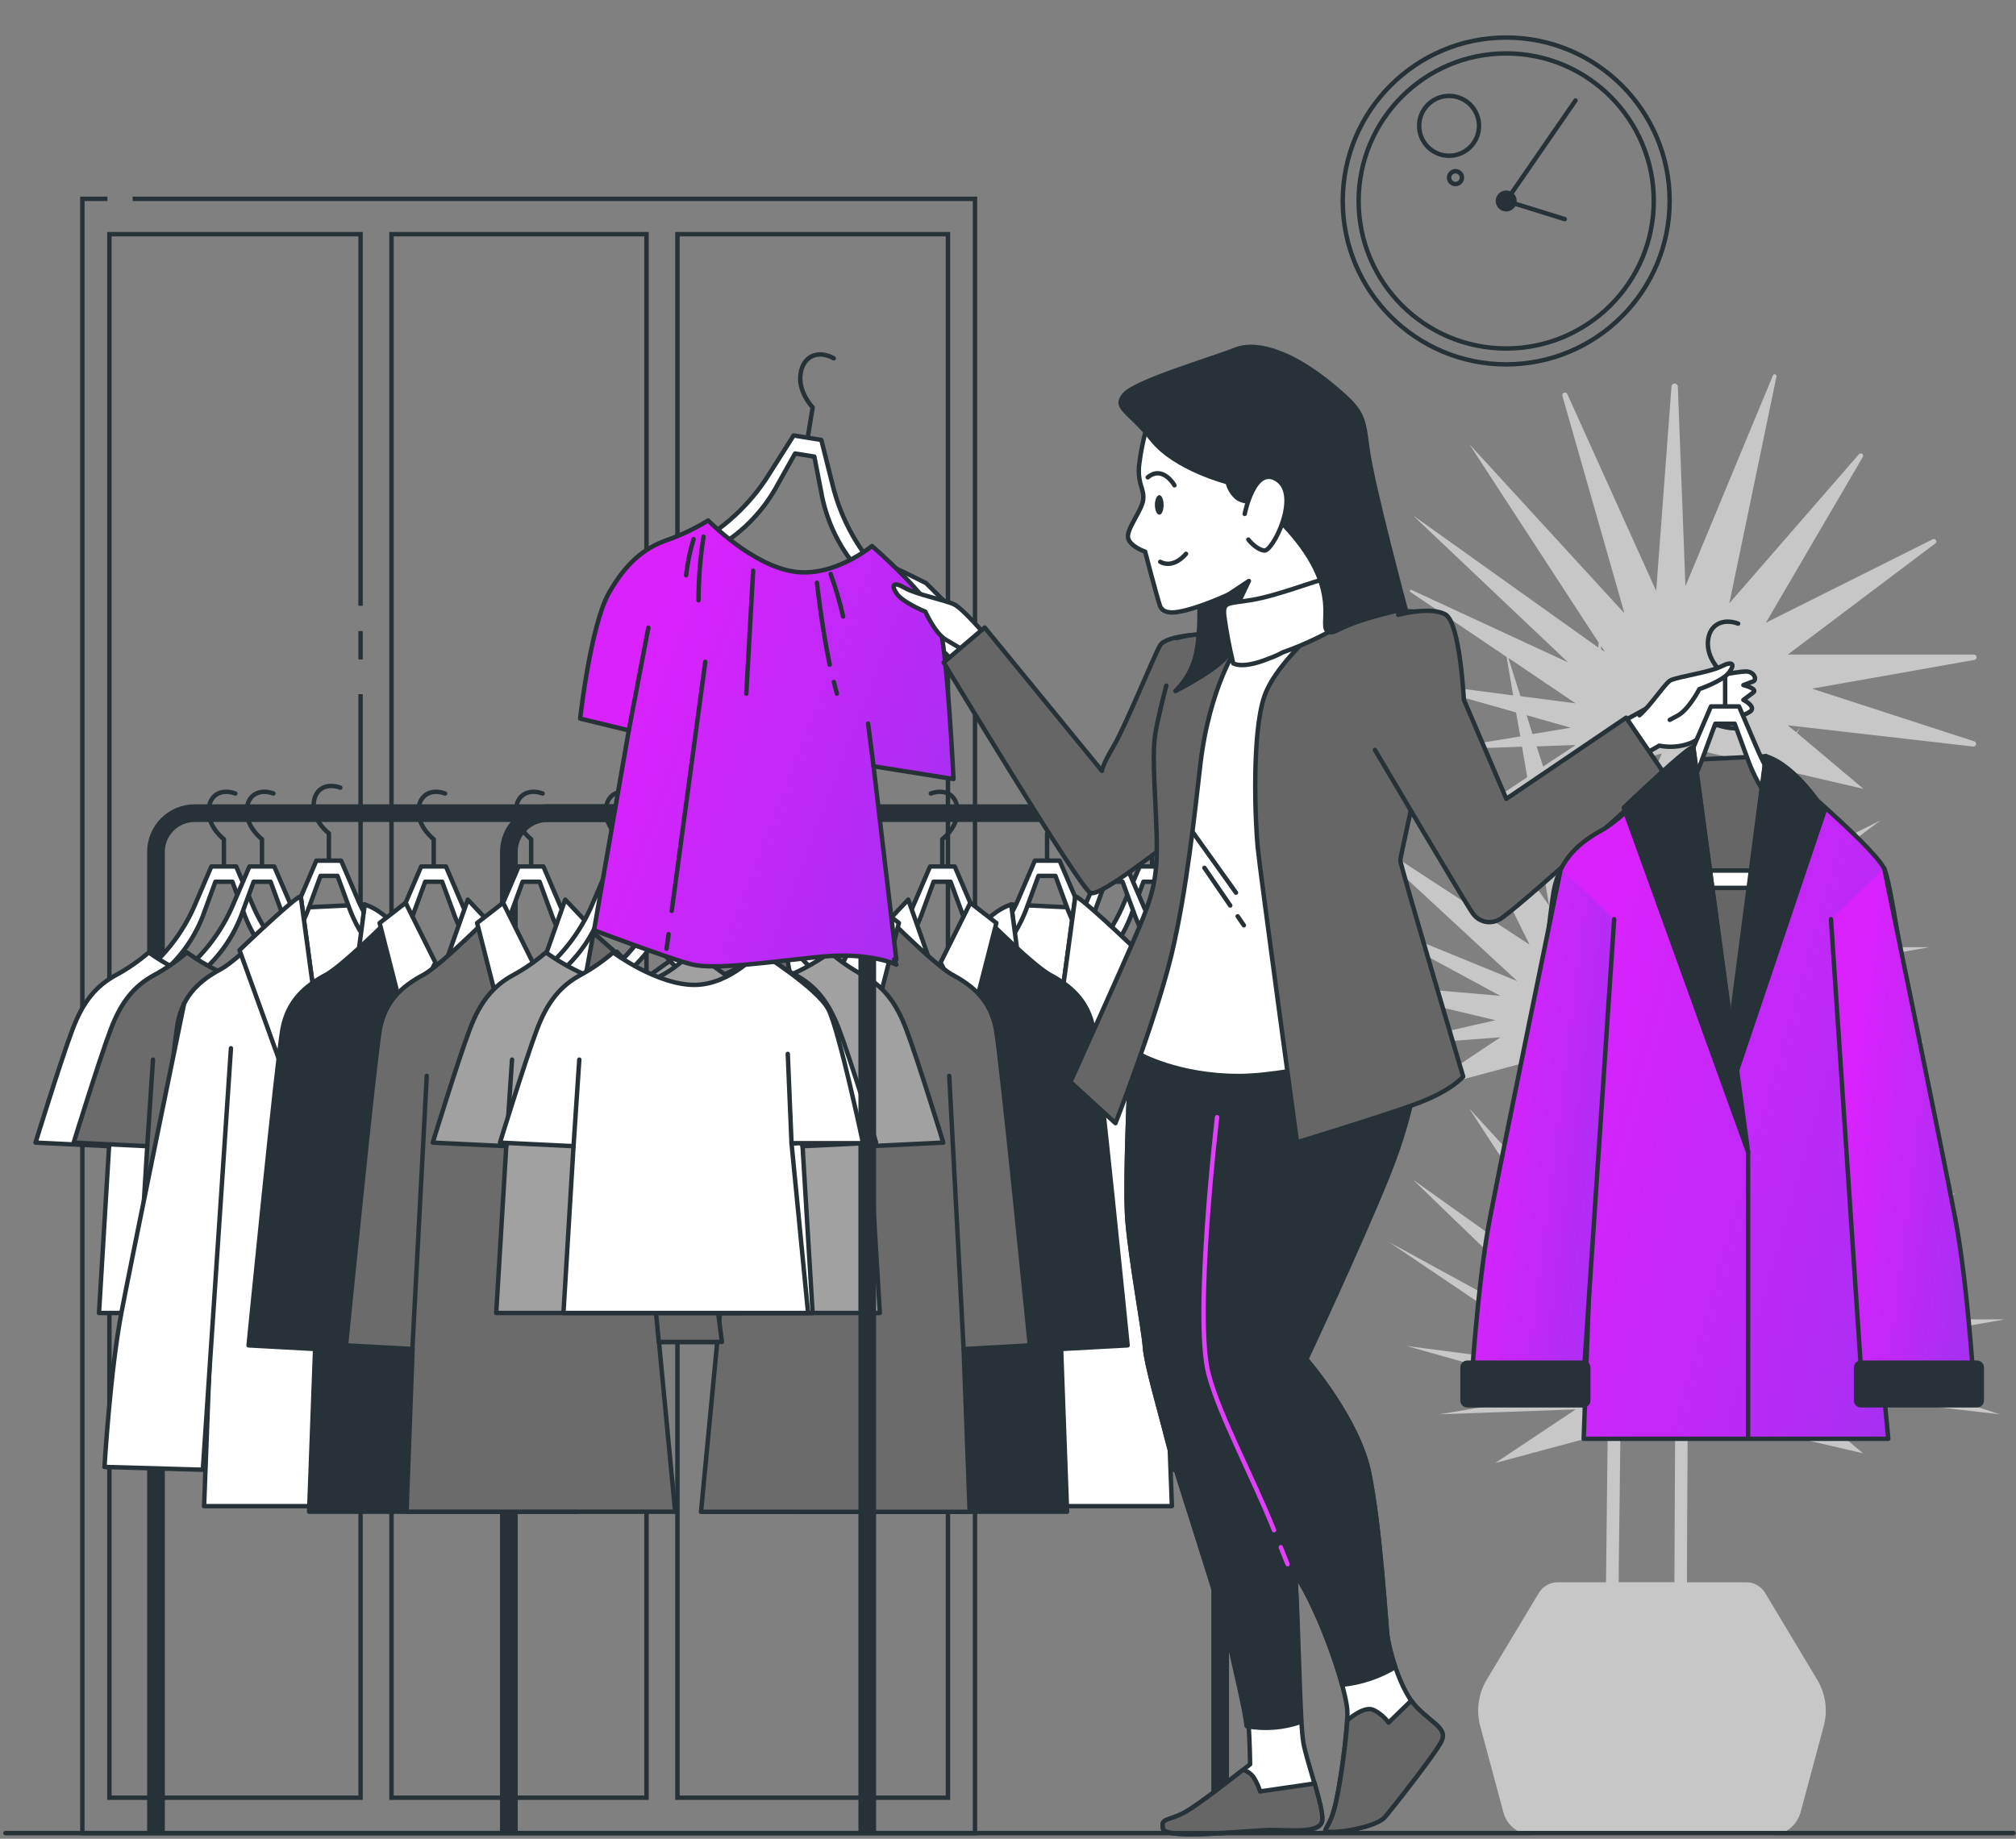 <svg width="456" height="416" viewBox="0 0 456 416" fill="none" xmlns="http://www.w3.org/2000/svg">
<rect x="0" y="0" width="456" height="416" fill="#808080" stroke="none"/>
<path d="M404.392 298.441L442.439 269.767L399.428 291.268L424.241 248.814L391.16 286.86L400.148 243.648L404.392 244.608L400.599 241.429L402.52 232.019L435.275 235.773L392.811 221.984L436.37 214.301H387.261L425.307 185.627L382.296 207.138L401.732 173.874L421.485 178.464L406.467 165.817L407.158 164.636L406.275 165.654L404.354 164.088L446.261 168.89C446.415 168.918 446.574 168.886 446.705 168.799C446.836 168.712 446.928 168.578 446.961 168.425C446.995 168.271 446.968 168.111 446.885 167.977C446.803 167.844 446.672 167.747 446.52 167.709L409.866 155.801L446.587 149.3C446.738 149.273 446.874 149.191 446.967 149.069C447.06 148.947 447.104 148.795 447.091 148.642C447.078 148.489 447.008 148.347 446.895 148.243C446.782 148.139 446.635 148.081 446.482 148.081H404.392L437.705 122.979C437.832 122.904 437.924 122.781 437.961 122.638C437.998 122.495 437.977 122.343 437.901 122.215C437.826 122.088 437.704 121.996 437.56 121.959C437.417 121.922 437.265 121.943 437.138 122.019L399.428 140.878L421.322 103.428C421.406 103.312 421.441 103.167 421.418 103.026C421.396 102.884 421.318 102.758 421.202 102.674C421.086 102.59 420.942 102.555 420.8 102.578C420.659 102.6 420.532 102.678 420.448 102.794L391.16 136.49L401.829 85.153C401.844 85.054 401.823 84.952 401.769 84.866C401.716 84.781 401.633 84.717 401.537 84.687C401.441 84.656 401.337 84.662 401.244 84.702C401.151 84.741 401.076 84.813 401.031 84.904L381.231 132.63L379.512 87.496C379.512 87.305 379.436 87.122 379.301 86.987C379.166 86.852 378.982 86.776 378.791 86.776C378.6 86.776 378.417 86.852 378.282 86.987C378.147 87.122 378.071 87.305 378.071 87.496L374.614 133.705L354.516 89.158C354.454 89.02 354.342 88.911 354.203 88.853C354.063 88.795 353.907 88.791 353.766 88.844C353.624 88.896 353.508 89.001 353.44 89.135C353.373 89.27 353.359 89.426 353.402 89.571L367.441 138.766L332.343 100.479L361.602 145.392L361.516 146.506L319.59 116.593L354.698 149.867L319.312 133.484C319.281 133.465 319.248 133.453 319.213 133.447C319.177 133.441 319.141 133.442 319.107 133.45C319.072 133.458 319.039 133.473 319.01 133.493C318.981 133.514 318.956 133.54 318.937 133.571C318.918 133.601 318.906 133.635 318.9 133.67C318.894 133.705 318.895 133.741 318.903 133.776C318.911 133.811 318.926 133.843 318.946 133.873C318.967 133.902 318.993 133.926 319.024 133.945L340.784 148.628L342.262 157.328L322.423 154.745C322.343 154.73 322.26 154.747 322.192 154.793C322.125 154.839 322.078 154.909 322.063 154.99C322.048 155.07 322.065 155.153 322.111 155.22C322.157 155.288 322.228 155.335 322.308 155.35L342.915 161.179L343.876 166.604L325.803 169.572L320.042 161.332L345.969 213.716L306.185 187.721L343.213 221.984L302.161 205.179L339.353 225.297L300.836 221.964L338.287 230.809L312.273 236.743L339.391 234.669L321.194 246.797L352.998 238.241L363.254 274.492C363.254 277.373 363.341 280.897 363.389 284.671L332.314 250.773L363.043 297.874L319.6 266.886L360.277 306.181L314.184 281.012L356.388 309.484L318.217 304.52L355.284 315.006L325.602 319.961L356.388 318.866L338.191 330.995L363.657 324.138C363.6 328.94 363.533 334.557 363.465 340.108C363.389 346.964 363.312 353.551 363.264 357.978H352.297C351.446 357.982 350.61 358.205 349.87 358.625C349.13 359.046 348.511 359.65 348.072 360.379L336.261 380.046C335.336 381.599 334.73 383.322 334.48 385.113C334.229 386.904 334.338 388.726 334.801 390.474L340.054 410.016C340.45 411.497 341.323 412.807 342.538 413.742C343.753 414.678 345.242 415.187 346.776 415.192H400.551C402.083 415.182 403.57 414.671 404.784 413.736C405.998 412.801 406.872 411.495 407.273 410.016L412.516 390.474C412.982 388.727 413.093 386.903 412.842 385.112C412.591 383.321 411.984 381.598 411.057 380.046L399.255 360.379C398.817 359.647 398.196 359.041 397.454 358.62C396.712 358.2 395.873 357.978 395.02 357.978H381.576C381.576 347.742 381.691 333.971 381.759 319.567L421.409 328.795L404.316 314.458L452.33 319.97L409.904 306.181L453.472 298.499L404.392 298.441ZM402.395 231.99L399.034 240.094L387.261 230.261L402.395 231.99ZM399.591 173.326L381.816 193.771C381.749 184.091 381.682 175.237 381.634 169.139L399.591 173.326ZM364.445 249.832C363.792 246.576 364.166 239.922 364.55 235.312L373.913 237.502C373.337 239.278 373.164 241.448 372.886 245.069C372.809 246.029 372.732 247.124 372.626 248.334C372.329 251.916 371.762 252.674 370.831 253.922C369.776 255.282 368.928 256.79 368.315 258.397C367.542 261.146 367.037 263.963 366.807 266.809L366.049 265.129C365.93 259.995 365.394 254.879 364.445 249.832ZM370.984 259.435C371.507 258.054 372.232 256.76 373.135 255.593C374.374 253.923 375.152 252.617 375.498 248.516C375.603 247.297 375.68 246.211 375.757 245.232C376.035 241.631 376.189 239.586 376.717 238.097L378.004 238.395L374.614 284.094L369.141 271.937C369.736 265.849 370.379 260.99 370.984 259.463V259.435ZM374.057 202.653L378.859 179.712C378.859 184.926 378.945 190.851 378.983 196.997L374.057 202.653ZM375.891 170.455L364.138 198.822L363.177 173.902L375.891 170.455ZM362.131 146.131L363.033 147.514L362.159 146.89L362.131 146.131ZM359.384 174.94L357.521 199.907L350.31 177.35L359.384 174.94ZM349.042 173.422L347.573 168.861L356.417 168.544L349.042 173.422ZM341.168 148.849L356.388 159.124L343.904 157.501L341.168 148.849ZM345.306 161.813L355.284 164.636L346.641 166.076L345.306 161.813ZM325.803 169.591L344.269 168.928L345.441 175.833L338.248 180.634L345.931 178.579L350.396 204.9L325.803 169.591ZM361.631 235.898C361.266 240.613 360.969 246.999 361.631 250.389C362.073 252.588 362.419 255.008 362.678 257.581L353.853 238.001L361.631 235.898ZM366.135 357.959C366.135 353.571 366.26 346.964 366.337 340.117C366.404 334.25 366.481 328.287 366.538 323.341L378.916 320.009C378.849 334.24 378.782 347.857 378.734 357.959H366.135ZM382.056 239.403L397.824 243.062L382.008 281.118C382.076 265.753 382.124 253.077 382.124 247.902C382.124 245.731 382.114 242.802 382.095 239.403H382.056Z" fill="#C7C7C7"/>
<path d="M340.688 82.436C361.106 82.436 377.658 65.883 377.658 45.465C377.658 25.047 361.106 8.494 340.688 8.494C320.269 8.494 303.717 25.047 303.717 45.465C303.717 65.883 320.269 82.436 340.688 82.436Z" stroke="#263238" stroke-miterlimit="10" stroke-linecap="round"/>
<path d="M340.688 78.844C359.122 78.844 374.067 63.9 374.067 45.465C374.067 27.03 359.122 12.086 340.688 12.086C322.253 12.086 307.308 27.03 307.308 45.465C307.308 63.9 322.253 78.844 340.688 78.844Z" stroke="#263238" stroke-miterlimit="10" stroke-linecap="round"/>
<path d="M353.93 49.575L340.688 45.465L356.369 22.735" stroke="#263238" stroke-miterlimit="10" stroke-linecap="round"/>
<path d="M340.687 47.338C341.722 47.338 342.56 46.499 342.56 45.465C342.56 44.431 341.722 43.593 340.687 43.593C339.653 43.593 338.815 44.431 338.815 45.465C338.815 46.499 339.653 47.338 340.687 47.338Z" fill="#263238" stroke="#263238" stroke-miterlimit="10"/>
<path d="M327.772 35.238C331.511 35.238 334.542 32.207 334.542 28.468C334.542 24.729 331.511 21.698 327.772 21.698C324.033 21.698 321.002 24.729 321.002 28.468C321.002 32.207 324.033 35.238 327.772 35.238Z" stroke="#263238" stroke-miterlimit="10" stroke-linecap="round"/>
<path d="M330.672 40.184C330.672 40.47 330.587 40.751 330.427 40.989C330.268 41.228 330.042 41.413 329.777 41.523C329.512 41.633 329.22 41.662 328.939 41.606C328.658 41.55 328.399 41.412 328.196 41.209C327.994 41.006 327.856 40.748 327.8 40.466C327.744 40.185 327.772 39.894 327.882 39.629C327.992 39.364 328.178 39.137 328.416 38.978C328.655 38.819 328.935 38.733 329.222 38.733C329.412 38.733 329.601 38.771 329.777 38.844C329.953 38.917 330.112 39.024 330.247 39.158C330.382 39.293 330.489 39.453 330.561 39.629C330.634 39.805 330.672 39.993 330.672 40.184V40.184Z" stroke="#263238" stroke-miterlimit="10" stroke-linecap="round"/>
<path d="M30.008 44.985H220.537V414.721H18.629V44.985H24.295" stroke="#263238" stroke-miterlimit="10"/>
<path d="M214.42 52.984H153.231V406.713H214.42V52.984Z" stroke="#263238" stroke-miterlimit="10"/>
<path d="M146.231 52.984H88.547V406.713H146.231V52.984Z" stroke="#263238" stroke-miterlimit="10"/>
<path d="M81.556 149.195V142.77" stroke="#263238" stroke-miterlimit="10"/>
<path d="M81.556 137.057V52.984H24.746V406.713H81.556V157.05" stroke="#263238" stroke-miterlimit="10"/>
<path d="M115.099 414.798V192.724C115.099 191.573 115.325 190.433 115.766 189.37C116.207 188.307 116.853 187.341 117.667 186.528C118.481 185.714 119.448 185.07 120.512 184.63C121.575 184.19 122.715 183.965 123.866 183.966H267.226C269.549 183.966 271.776 184.889 273.419 186.531C275.061 188.174 275.984 190.401 275.984 192.724V414.452" stroke="#263238" stroke-width="4" stroke-linejoin="round"/>
<path d="M284.934 224.413L280.708 221.532C274.586 217.18 269.817 211.189 266.948 204.247L263.385 196.027H257.787L254.262 204.247C251.393 211.189 246.624 217.18 240.502 221.532L236.276 224.413C235.058 225.312 234.073 226.49 233.405 227.849C232.736 229.207 232.404 230.707 232.435 232.22H288.679C288.721 230.715 288.403 229.221 287.752 227.863C287.101 226.505 286.134 225.322 284.934 224.413ZM262.194 228.763H238.024C238.024 226.171 242.163 223.77 243.786 222.454L246.666 220.082C251.036 216.374 254.326 211.558 256.192 206.139L258.632 199.484H262.473L264.912 206.139C266.778 211.56 270.072 216.377 274.447 220.082L277.328 222.454C278.97 223.77 283.023 226.171 283.023 228.763H262.194Z" fill="white" stroke="#263238" stroke-linecap="round" stroke-linejoin="round"/>
<path d="M260.591 195.893V189.862C260.591 189.862 264.038 187.279 264.038 183.544C264.038 179.808 261.157 178.368 258.007 179.52" stroke="#263238" stroke-linecap="round" stroke-linejoin="round"/>
<path d="M244.525 215.31C244.525 215.31 250.93 222.694 258.987 222.819C267.533 222.953 277.578 215.473 277.578 215.473C279.868 217.449 282.363 219.174 285.02 220.62C289.495 223.059 292.443 226.631 294.786 232.825C297.408 239.729 303.179 258.503 303.179 258.503L286.547 259.31L288.823 297.049H233.491L237.237 258.637H221.133C221.133 258.637 226.481 233.267 228.93 228.389C231.379 223.51 244.525 215.31 244.525 215.31Z" fill="white" stroke="#263238" stroke-linecap="round" stroke-linejoin="round"/>
<path d="M237.237 258.599L238.082 238.433" stroke="#263238" stroke-linecap="round" stroke-linejoin="round"/>
<path d="M286.547 259.31L285.241 239.729" stroke="#263238" stroke-linecap="round" stroke-linejoin="round"/>
<path d="M276.32 224.413L272.095 221.532C265.973 217.18 261.203 211.189 258.334 204.247L254.81 196.027H249.211L245.687 204.247C242.821 211.191 238.051 217.183 231.926 221.532L227.701 224.413C226.483 225.312 225.498 226.49 224.83 227.849C224.161 229.207 223.829 230.707 223.86 232.22H280.104C280.141 230.712 279.818 229.216 279.16 227.857C278.501 226.499 277.528 225.318 276.32 224.413ZM253.581 228.763H229.41C229.41 226.171 233.549 223.77 235.172 222.454L238.101 220.082C242.47 216.374 245.76 211.558 247.627 206.139L250.066 199.484H253.907L256.346 206.139C258.212 211.56 261.507 216.377 265.882 220.082L268.763 222.454C270.405 223.77 274.457 226.171 274.457 228.763H253.581Z" fill="white" stroke="#263238" stroke-linecap="round" stroke-linejoin="round"/>
<path d="M251.977 195.893V189.862C251.977 189.862 255.424 187.279 255.424 183.544C255.424 179.808 252.543 178.368 249.394 179.52" stroke="#263238" stroke-linecap="round" stroke-linejoin="round"/>
<path d="M235.911 215.31C235.911 215.31 242.317 222.694 250.373 222.819C258.92 222.953 268.964 215.473 268.964 215.473C271.254 217.449 273.749 219.174 276.406 220.62C280.891 223.059 283.829 226.631 286.172 232.825C288.794 239.729 294.575 258.503 294.575 258.503L277.933 259.31L280.209 297.049H224.878L228.623 258.637H212.49C212.49 258.637 217.829 233.2 220.269 228.398C222.708 223.597 235.911 215.31 235.911 215.31Z" fill="#6B6B6B" stroke="#263238" stroke-linecap="round" stroke-linejoin="round"/>
<path d="M228.623 258.599L229.468 238.433" stroke="#263238" stroke-linecap="round" stroke-linejoin="round"/>
<path d="M277.933 259.31L276.627 239.729" stroke="#263238" stroke-linecap="round" stroke-linejoin="round"/>
<path d="M228.729 204.651L243.718 205.371V269.575H225.915L228.729 204.651Z" fill="white" stroke="#263238" stroke-linecap="round" stroke-linejoin="round"/>
<path d="M261.186 223.098L256.961 220.217C250.836 215.865 246.063 209.874 243.19 202.932L239.676 194.712H234.077L230.553 202.932C227.684 209.873 222.914 215.865 216.792 220.217L212.567 223.098C211.349 223.996 210.364 225.175 209.696 226.533C209.027 227.892 208.695 229.391 208.726 230.905H264.969C265.007 229.396 264.684 227.9 264.026 226.542C263.367 225.184 262.394 224.003 261.186 223.098ZM238.418 227.438H214.276C214.276 224.845 218.406 222.445 220.038 221.119L222.919 218.757C227.291 215.049 230.585 210.233 232.454 204.814L234.893 198.159H238.735L241.174 204.814C243.056 210.255 246.374 215.086 250.777 218.795L253.705 221.158C255.338 222.483 259.4 224.884 259.4 227.476L238.418 227.438Z" fill="white" stroke="#263238" stroke-linecap="round" stroke-linejoin="round"/>
<path d="M236.843 194.577V188.547C236.843 188.547 240.29 185.954 240.29 182.218C240.29 178.483 237.409 177.052 234.26 178.195" stroke="#263238" stroke-linecap="round" stroke-linejoin="round"/>
<path d="M228.729 204.651L235.23 261.95L243.219 202.932C243.219 202.932 256.826 216.856 261.301 219.256C265.776 221.657 269.848 224.96 271.067 231.462C272.287 237.963 278.749 303.07 278.749 303.07L263.692 303.886L265.075 340.751H204.318L207.977 302.34H193.736C193.736 302.34 202.686 231.961 205.125 227.073C207.564 222.185 228.729 204.651 228.729 204.651Z" fill="white" stroke="#263238" stroke-linecap="round" stroke-linejoin="round"/>
<path d="M228.729 204.651L236.718 265.763L234.797 268.308L216.994 215.54C216.994 215.54 222.631 206.475 228.729 204.651Z" fill="white" stroke="#263238" stroke-linecap="round" stroke-linejoin="round"/>
<path d="M243.219 202.932L232.301 283.595L257.066 214.954C257.066 214.954 243.114 201.578 243.219 202.932Z" fill="white" stroke="#263238" stroke-linecap="round" stroke-linejoin="round"/>
<path d="M205.125 227.025C205.125 227.025 193.496 283.557 190.951 296.914C188.406 310.272 187.11 331.878 187.11 331.878L209.36 332.512L215.717 237.156" fill="white"/>
<path d="M205.125 227.025C205.125 227.025 193.496 283.557 190.951 296.914C188.406 310.272 187.11 331.878 187.11 331.878L209.36 332.512L215.717 237.156" stroke="#263238" stroke-linecap="round" stroke-linejoin="round"/>
<path d="M269.588 227.025C269.588 227.025 281.217 283.557 283.762 296.914C286.307 310.272 287.603 331.878 287.603 331.878L265.354 332.512L258.996 237.156" fill="white"/>
<path d="M269.588 227.025C269.588 227.025 281.217 283.557 283.762 296.914C286.307 310.272 287.603 331.878 287.603 331.878L265.354 332.512L258.996 237.156" stroke="#263238" stroke-linecap="round" stroke-linejoin="round"/>
<path d="M232.272 283.557V341.413" stroke="#263238" stroke-linecap="round" stroke-linejoin="round"/>
<path d="M237.457 224.413L233.232 221.532C227.113 217.177 222.344 211.187 219.471 204.247L215.947 196.027H210.378L206.853 204.247C203.981 211.187 199.212 217.177 193.093 221.532L188.858 224.413C187.639 225.312 186.655 226.49 185.986 227.849C185.318 229.207 184.985 230.707 185.017 232.22H241.299C241.33 230.707 240.997 229.207 240.329 227.849C239.661 226.49 238.676 225.312 237.457 224.413ZM214.718 228.763H190.567C190.567 226.171 194.706 223.77 196.329 222.454L199.209 220.082C203.582 216.377 206.873 211.559 208.735 206.139L211.175 199.484H215.016L217.464 206.139C219.327 211.559 222.618 216.377 226.99 220.082L229.919 222.454C231.552 223.77 235.604 226.171 235.604 228.763H214.718Z" fill="white" stroke="#263238" stroke-linecap="round" stroke-linejoin="round"/>
<path d="M213.134 195.893V189.862C213.134 189.862 216.581 187.279 216.581 183.544C216.581 179.808 213.7 178.368 210.55 179.52" stroke="#263238" stroke-linecap="round" stroke-linejoin="round"/>
<path d="M205.019 205.966L211.53 224.682L219.491 204.247C219.491 204.247 233.098 218.171 237.573 220.572C242.048 222.973 246.11 226.267 247.329 232.777C248.549 239.288 255.059 304.376 255.059 304.376L240.012 305.192L241.366 342.009H180.609L184.268 303.598H170.036C170.036 303.598 178.986 233.2 181.425 228.398C183.864 223.597 205.019 205.966 205.019 205.966Z" fill="#263238" stroke="#263238" stroke-linecap="round" stroke-linejoin="round"/>
<path d="M198.921 210.441L202.58 230.377L210.31 217.365L205.432 203.527L198.921 210.441Z" fill="white" stroke="#263238" stroke-linecap="round" stroke-linejoin="round"/>
<path d="M219.491 204.247L212.75 217.768L219.664 231.193L225.368 208.818L219.491 204.247Z" fill="white" stroke="#263238" stroke-linecap="round" stroke-linejoin="round"/>
<path d="M240.012 305.24L236.756 243.398" stroke="#263238" stroke-linecap="round" stroke-linejoin="round"/>
<path d="M184.268 303.617L189.972 243.398" stroke="#263238" stroke-linecap="round" stroke-linejoin="round"/>
<path d="M215.438 224.413L211.203 221.532C205.084 217.177 200.315 211.187 197.443 204.247L193.918 196.027H188.33L184.805 204.247C181.933 211.187 177.164 217.177 171.045 221.532L166.819 224.413C165.6 225.311 164.614 226.489 163.946 227.848C163.277 229.207 162.945 230.706 162.978 232.22H219.212C219.251 230.712 218.929 229.217 218.273 227.859C217.616 226.501 216.644 225.319 215.438 224.413ZM192.699 228.763H168.529C168.529 226.171 172.658 223.77 174.29 222.454L177.219 220.082C181.591 216.377 184.882 211.559 186.745 206.139L189.184 199.484H193.025L195.464 206.139C197.327 211.559 200.618 216.377 204.99 220.082L207.919 222.454C209.552 223.77 213.604 226.171 213.604 228.763H192.699Z" fill="white" stroke="#263238" stroke-linecap="round" stroke-linejoin="round"/>
<path d="M191.095 195.893V189.862C191.095 189.862 194.543 187.279 194.543 183.544C194.543 179.808 191.662 178.368 188.502 179.52" stroke="#263238" stroke-linecap="round" stroke-linejoin="round"/>
<path d="M182.971 205.966L189.444 224.682L197.404 204.247C197.404 204.247 211.011 218.171 215.486 220.572C219.961 222.973 224.033 226.267 225.252 232.777C226.472 239.288 232.935 304.376 232.935 304.376L217.964 305.221L219.327 342.038H158.561L162.229 303.627H147.988C147.988 303.627 156.938 233.2 159.377 228.398C161.816 223.597 182.971 205.966 182.971 205.966Z" fill="#6B6B6B" stroke="#263238" stroke-linecap="round" stroke-linejoin="round"/>
<path d="M176.873 210.441L180.532 230.377L188.262 217.365L183.384 203.527L176.873 210.441Z" fill="white" stroke="#263238" stroke-linecap="round" stroke-linejoin="round"/>
<path d="M197.443 204.247L190.701 217.768L197.625 231.193L203.319 208.818L197.443 204.247Z" fill="white" stroke="#263238" stroke-linecap="round" stroke-linejoin="round"/>
<path d="M217.964 305.24L214.708 243.398" stroke="#263238" stroke-linecap="round" stroke-linejoin="round"/>
<path d="M162.229 303.617L167.924 243.398" stroke="#263238" stroke-linecap="round" stroke-linejoin="round"/>
<path d="M195.109 224.413L190.884 221.532C184.762 217.18 179.992 211.189 177.123 204.247L173.599 196.027H168L164.476 204.247C161.607 211.189 156.838 217.18 150.715 221.532L146.49 224.413C145.272 225.312 144.287 226.49 143.619 227.849C142.95 229.207 142.618 230.707 142.649 232.22H198.893C198.931 230.712 198.607 229.216 197.949 227.857C197.291 226.499 196.317 225.318 195.109 224.413ZM172.37 228.763H148.2C148.2 226.171 152.329 223.77 153.961 222.454L156.89 220.082C161.252 216.371 164.536 211.555 166.397 206.139L168.836 199.484H172.677L175.116 206.139C176.982 211.56 180.277 216.377 184.652 220.082L187.533 222.454C189.175 223.77 193.227 226.171 193.227 228.763H172.37Z" fill="white" stroke="#263238" stroke-linecap="round" stroke-linejoin="round"/>
<path d="M170.766 195.893V189.862C170.766 189.862 174.213 187.279 174.213 183.544C174.213 179.808 171.333 178.368 168.183 179.52" stroke="#263238" stroke-linecap="round" stroke-linejoin="round"/>
<path d="M154.701 215.31C154.701 215.31 161.106 222.694 169.162 222.819C177.709 222.953 187.753 215.473 187.753 215.473C190.046 217.45 192.545 219.175 195.205 220.62C199.68 223.059 202.628 226.631 204.971 232.825C207.593 239.729 213.364 258.503 213.364 258.503L196.732 259.31L199.008 297.049H143.667L147.412 258.637H131.26C131.26 258.637 136.628 233.2 139.058 228.398C141.487 223.597 154.701 215.31 154.701 215.31Z" fill="#A1A1A1" stroke="#263238" stroke-linecap="round" stroke-linejoin="round"/>
<path d="M147.412 258.599L148.257 238.433" stroke="#263238" stroke-linecap="round" stroke-linejoin="round"/>
<path d="M196.722 259.31L195.416 239.729" stroke="#263238" stroke-linecap="round" stroke-linejoin="round"/>
<path d="M179.898 224.413L175.673 221.532C169.551 217.18 164.781 211.189 161.912 204.247L158.388 196.027H152.79L149.265 204.247C146.397 211.189 141.627 217.18 135.505 221.532L131.279 224.413C130.061 225.312 129.076 226.49 128.408 227.849C127.739 229.207 127.407 230.707 127.438 232.22H183.682C183.72 230.712 183.396 229.216 182.738 227.857C182.08 226.499 181.106 225.318 179.898 224.413ZM157.159 228.763H132.989C132.989 226.171 137.118 223.77 138.75 222.454L141.631 220.082C146.006 216.377 149.301 211.56 151.167 206.139L153.606 199.484H157.447L159.886 206.139C161.753 211.558 165.043 216.374 169.412 220.082L172.341 222.454C173.973 223.77 178.035 226.171 178.035 228.763H157.159Z" fill="white" stroke="#263238" stroke-linecap="round" stroke-linejoin="round"/>
<path d="M155.555 195.893V189.862C155.555 189.862 159.003 187.279 159.003 183.544C159.003 179.808 156.122 178.368 152.972 179.52" stroke="#263238" stroke-linecap="round" stroke-linejoin="round"/>
<path d="M139.509 215.31C139.509 215.31 145.914 222.694 153.971 222.819C162.517 222.953 172.562 215.473 172.562 215.473C174.852 217.449 177.347 219.174 180.004 220.62C184.479 223.059 187.417 226.631 189.77 232.825C192.392 239.729 198.163 258.503 198.163 258.503L181.531 259.31L183.807 297.049H128.456L132.201 258.637H116.049C116.049 258.637 121.398 233.267 123.837 228.389C126.276 223.51 139.509 215.31 139.509 215.31Z" fill="white" stroke="#263238" stroke-linecap="round" stroke-linejoin="round"/>
<path d="M132.201 258.599L133.046 238.433" stroke="#263238" stroke-linecap="round" stroke-linejoin="round"/>
<path d="M181.512 259.31L180.206 239.729" stroke="#263238" stroke-linecap="round" stroke-linejoin="round"/>
<path d="M196.165 414.798V192.724C196.165 191.573 195.939 190.433 195.498 189.37C195.057 188.307 194.411 187.341 193.597 186.528C192.783 185.714 191.816 185.07 190.753 184.63C189.689 184.19 188.549 183.965 187.398 183.966H44.038C41.715 183.966 39.488 184.889 37.845 186.531C36.203 188.174 35.28 190.401 35.28 192.724V414.452" stroke="#263238" stroke-width="4" stroke-linejoin="round"/>
<path d="M26.302 224.413L30.527 221.532C36.649 217.18 41.419 211.189 44.288 204.247L47.812 196.027H53.41L56.925 204.247C59.794 211.189 64.564 217.18 70.686 221.532L74.911 224.413C76.129 225.312 77.114 226.49 77.782 227.849C78.451 229.207 78.783 230.707 78.752 232.22H22.489C22.455 230.709 22.783 229.211 23.446 227.853C24.109 226.495 25.089 225.315 26.302 224.413ZM49.041 228.763H73.25C73.25 226.171 69.111 223.77 67.488 222.454L64.607 220.082C60.21 216.383 56.892 211.566 55.004 206.139L52.565 199.484H48.724L46.285 206.139C44.419 211.56 41.125 216.377 36.749 220.082L33.869 222.454C32.227 223.77 28.174 226.171 28.174 228.763H49.041Z" fill="white" stroke="#263238" stroke-linecap="round" stroke-linejoin="round"/>
<path d="M50.645 195.893V189.862C50.645 189.862 47.197 187.279 47.197 183.544C47.197 179.808 50.078 178.368 53.228 179.52" stroke="#263238" stroke-linecap="round" stroke-linejoin="round"/>
<path d="M66.71 215.31C66.71 215.31 60.305 222.694 52.248 222.819C43.702 222.953 33.657 215.473 33.657 215.473C31.361 217.45 28.86 219.176 26.196 220.62C21.721 223.059 18.773 226.631 16.43 232.825C13.808 239.729 8.037 258.503 8.037 258.503L24.669 259.31L22.393 297.049H77.744L73.999 258.637H90.151C90.151 258.637 84.773 233.2 82.353 228.398C79.933 223.597 66.71 215.31 66.71 215.31Z" fill="white" stroke="#263238" stroke-linecap="round" stroke-linejoin="round"/>
<path d="M73.999 258.599L73.154 238.433" stroke="#263238" stroke-linecap="round" stroke-linejoin="round"/>
<path d="M24.688 259.31L25.994 239.729" stroke="#263238" stroke-linecap="round" stroke-linejoin="round"/>
<path d="M34.915 224.413L39.141 221.532C45.263 217.18 50.032 211.189 52.901 204.247L56.426 196.027H62.024L65.567 204.247C68.436 211.189 73.206 217.18 79.328 221.532L83.553 224.413C84.772 225.312 85.757 226.49 86.425 227.849C87.094 229.207 87.426 230.707 87.395 232.22H31.103C31.068 230.709 31.396 229.211 32.06 227.853C32.723 226.495 33.702 225.315 34.915 224.413ZM57.655 228.763H81.825C81.825 226.171 77.686 223.77 76.063 222.454L73.183 220.082C68.81 216.375 65.516 211.559 63.647 206.139L61.208 199.484H57.367L54.928 206.139C53.061 211.56 49.767 216.377 45.392 220.082L42.511 222.454C40.869 223.77 36.817 226.171 36.817 228.763H57.655Z" fill="white" stroke="#263238" stroke-linecap="round" stroke-linejoin="round"/>
<path d="M59.258 195.893V189.862C59.258 189.862 55.811 187.279 55.811 183.544C55.811 179.808 58.692 178.368 61.842 179.52" stroke="#263238" stroke-linecap="round" stroke-linejoin="round"/>
<path d="M75.324 215.31C75.324 215.31 68.919 222.694 60.862 222.819C52.316 222.953 42.271 215.473 42.271 215.473C39.984 217.448 37.492 219.174 34.839 220.62C30.354 223.059 27.416 226.631 25.073 232.825C22.451 239.729 16.67 258.503 16.67 258.503L33.312 259.31L30.997 297.049H86.329L82.584 258.637H98.736C98.736 258.637 93.416 233.2 90.967 228.398C88.518 223.597 75.324 215.31 75.324 215.31Z" fill="#6B6B6B" stroke="#263238" stroke-linecap="round" stroke-linejoin="round"/>
<path d="M82.612 258.599L81.767 238.433" stroke="#263238" stroke-linecap="round" stroke-linejoin="round"/>
<path d="M33.302 259.31L34.608 239.729" stroke="#263238" stroke-linecap="round" stroke-linejoin="round"/>
<path d="M82.507 204.651L67.517 205.371V269.575H85.32L82.507 204.651Z" fill="white" stroke="#263238" stroke-linecap="round" stroke-linejoin="round"/>
<path d="M50.049 223.098L54.275 220.217C60.4 215.865 65.172 209.874 68.045 202.932L71.559 194.712H77.158L80.682 202.932C83.551 209.873 88.321 215.865 94.443 220.217L98.668 223.098C99.887 223.996 100.871 225.175 101.54 226.533C102.208 227.892 102.541 229.391 102.509 230.905H46.237C46.202 229.393 46.53 227.896 47.194 226.537C47.857 225.179 48.836 224 50.049 223.098ZM72.789 227.438H96.959C96.959 224.845 92.83 222.445 91.197 221.119L88.316 218.757C83.944 215.049 80.65 210.233 78.781 204.814L76.342 198.159H72.501L70.061 204.814C68.18 210.255 64.862 215.086 60.459 218.795L57.53 221.158C55.897 222.483 51.835 224.884 51.835 227.476L72.789 227.438Z" fill="white" stroke="#263238" stroke-linecap="round" stroke-linejoin="round"/>
<path d="M74.392 194.577V188.547C74.392 188.547 70.945 185.954 70.945 182.218C70.945 178.483 73.826 177.052 76.976 178.195" stroke="#263238" stroke-linecap="round" stroke-linejoin="round"/>
<path d="M82.507 204.651L76.006 261.95L68.045 202.932C68.045 202.932 54.438 216.856 49.963 219.256C45.488 221.657 41.416 224.96 40.197 231.462C38.977 237.963 32.515 303.07 32.515 303.07L47.572 303.886L46.16 340.751H106.917L103.258 302.34H117.499C117.499 302.34 108.55 231.961 106.11 227.073C103.671 222.185 82.507 204.651 82.507 204.651Z" fill="white" stroke="#263238" stroke-linecap="round" stroke-linejoin="round"/>
<path d="M82.507 204.651L74.517 265.763L76.438 268.308L94.241 215.54C94.241 215.54 88.614 206.475 82.507 204.651Z" fill="white" stroke="#263238" stroke-linecap="round" stroke-linejoin="round"/>
<path d="M68.045 202.932L78.963 283.595L54.169 214.954C54.169 214.954 68.122 201.578 68.045 202.932Z" fill="white" stroke="#263238" stroke-linecap="round" stroke-linejoin="round"/>
<path d="M106.11 227.025C106.11 227.025 117.739 283.557 120.284 296.914C122.829 310.272 124.125 331.878 124.125 331.878L101.876 332.512L95.519 237.156" fill="white"/>
<path d="M106.11 227.025C106.11 227.025 117.739 283.557 120.284 296.914C122.829 310.272 124.125 331.878 124.125 331.878L101.876 332.512L95.519 237.156" stroke="#263238" stroke-linecap="round" stroke-linejoin="round"/>
<path d="M41.647 227.025C41.647 227.025 30.037 283.557 27.473 296.914C24.909 310.272 23.632 331.878 23.632 331.878L45.882 332.512L52.239 237.156" fill="white"/>
<path d="M41.647 227.025C41.647 227.025 30.037 283.557 27.473 296.914C24.909 310.272 23.632 331.878 23.632 331.878L45.882 332.512L52.239 237.156" stroke="#263238" stroke-linecap="round" stroke-linejoin="round"/>
<path d="M78.963 283.557V341.413" stroke="#263238" stroke-linecap="round" stroke-linejoin="round"/>
<path d="M73.759 224.413L77.984 221.532C84.103 217.177 88.872 211.187 91.745 204.247L95.269 196.027H100.858L104.382 204.247C107.254 211.19 112.027 217.181 118.152 221.532L122.378 224.413C123.596 225.312 124.581 226.49 125.249 227.849C125.918 229.207 126.25 230.707 126.219 232.22H69.946C69.912 230.709 70.24 229.211 70.903 227.853C71.566 226.495 72.546 225.315 73.759 224.413ZM96.498 228.763H120.668C120.668 226.171 116.529 223.77 114.907 222.454L111.978 220.082C107.609 216.374 104.318 211.558 102.452 206.139L100.013 199.484H96.172L93.723 206.139C91.86 211.559 88.569 216.377 84.197 220.082L81.316 222.454C79.684 223.77 75.631 226.171 75.631 228.763H96.498Z" fill="white" stroke="#263238" stroke-linecap="round" stroke-linejoin="round"/>
<path d="M98.102 195.893V189.862C98.102 189.862 94.654 187.279 94.654 183.544C94.654 179.808 97.535 178.368 100.685 179.52" stroke="#263238" stroke-linecap="round" stroke-linejoin="round"/>
<path d="M106.216 205.966L99.705 224.682L91.745 204.247C91.745 204.247 78.138 218.171 73.663 220.572C69.188 222.973 65.126 226.267 63.906 232.777C62.687 239.288 56.224 304.376 56.224 304.376L71.272 305.192L69.918 342.009H130.674L127.016 303.598H141.257C141.257 303.598 132.249 233.2 129.81 228.398C127.371 223.597 106.216 205.966 106.216 205.966Z" fill="#263238" stroke="#263238" stroke-linecap="round" stroke-linejoin="round"/>
<path d="M112.314 210.441L108.655 230.377L100.925 217.365L105.813 203.527L112.314 210.441Z" fill="white" stroke="#263238" stroke-linecap="round" stroke-linejoin="round"/>
<path d="M91.745 204.247L98.486 217.768L91.572 231.193L85.868 208.818L91.745 204.247Z" fill="white" stroke="#263238" stroke-linecap="round" stroke-linejoin="round"/>
<path d="M71.224 305.24L74.479 243.398" stroke="#263238" stroke-linecap="round" stroke-linejoin="round"/>
<path d="M126.968 303.617L121.264 243.398" stroke="#263238" stroke-linecap="round" stroke-linejoin="round"/>
<path d="M95.797 224.413L100.032 221.532C106.151 217.177 110.92 211.187 113.793 204.247L117.317 196.027H122.906L126.43 204.247C129.303 211.187 134.072 217.177 140.191 221.532L144.416 224.413C145.636 225.311 146.621 226.489 147.29 227.848C147.958 229.207 148.29 230.706 148.257 232.22H91.985C91.95 230.709 92.278 229.211 92.942 227.853C93.605 226.495 94.584 225.315 95.797 224.413ZM118.537 228.763H142.707C142.707 226.171 138.578 223.77 136.945 222.454L134.016 220.082C129.644 216.377 126.353 211.559 124.49 206.139L122.051 199.484H118.21L115.771 206.139C113.908 211.559 110.617 216.377 106.245 220.082L103.364 222.454C101.732 223.77 97.679 226.171 97.679 228.763H118.537Z" fill="white" stroke="#263238" stroke-linecap="round" stroke-linejoin="round"/>
<path d="M120.14 195.893V189.862C120.14 189.862 116.693 187.279 116.693 183.544C116.693 179.808 119.574 178.368 122.733 179.52" stroke="#263238" stroke-linecap="round" stroke-linejoin="round"/>
<path d="M128.264 205.966L121.753 224.682L113.793 204.247C113.793 204.247 100.186 218.171 95.711 220.572C91.236 222.973 87.164 226.267 85.945 232.777C84.725 239.288 78.262 304.376 78.262 304.376L93.32 305.192L91.956 342.009H152.722L149.054 303.598H163.295C163.295 303.598 154.297 233.2 151.858 228.398C149.419 223.597 128.264 205.966 128.264 205.966Z" fill="#6B6B6B" stroke="#263238" stroke-linecap="round" stroke-linejoin="round"/>
<path d="M134.362 210.441L130.703 230.377L122.973 217.365L127.851 203.527L134.362 210.441Z" fill="white" stroke="#263238" stroke-linecap="round" stroke-linejoin="round"/>
<path d="M113.793 204.247L120.534 217.768L113.61 231.193L107.916 208.818L113.793 204.247Z" fill="white" stroke="#263238" stroke-linecap="round" stroke-linejoin="round"/>
<path d="M93.272 305.24L96.527 243.398" stroke="#263238" stroke-linecap="round" stroke-linejoin="round"/>
<path d="M149.006 303.617L143.312 243.398" stroke="#263238" stroke-linecap="round" stroke-linejoin="round"/>
<path d="M116.126 224.413L120.351 221.532C126.474 217.18 131.243 211.189 134.112 204.247L137.636 196.027H143.235L146.759 204.247C149.628 211.189 154.398 217.18 160.52 221.532L164.745 224.413C165.963 225.312 166.948 226.49 167.617 227.849C168.285 229.207 168.618 230.707 168.586 232.22H112.314C112.279 230.709 112.607 229.211 113.271 227.853C113.934 226.495 114.913 225.315 116.126 224.413ZM138.866 228.763H163.036C163.036 226.171 158.907 223.77 157.274 222.454L154.345 220.082C149.976 216.374 146.686 211.558 144.819 206.139L142.39 199.484H138.549L136.11 206.139C134.243 211.56 130.949 216.377 126.574 220.082L123.693 222.454C122.051 223.77 117.999 226.171 117.999 228.763H138.866Z" fill="white" stroke="#263238" stroke-linecap="round" stroke-linejoin="round"/>
<path d="M140.469 195.893V189.862C140.469 189.862 137.022 187.279 137.022 183.544C137.022 179.808 139.903 178.368 143.052 179.52" stroke="#263238" stroke-linecap="round" stroke-linejoin="round"/>
<path d="M156.535 215.31C156.535 215.31 150.13 222.694 142.073 222.819C133.526 222.953 123.482 215.473 123.482 215.473C121.192 217.449 118.697 219.174 116.04 220.62C111.565 223.059 108.617 226.631 106.274 232.825C103.652 239.729 97.881 258.503 97.881 258.503L114.513 259.31L112.237 297.049H167.568L163.823 258.637H179.975C179.975 258.637 174.626 233.2 172.158 228.398C169.691 223.597 156.535 215.31 156.535 215.31Z" fill="#A1A1A1" stroke="#263238" stroke-linecap="round" stroke-linejoin="round"/>
<path d="M163.823 258.599L162.978 238.433" stroke="#263238" stroke-linecap="round" stroke-linejoin="round"/>
<path d="M114.513 259.31L115.819 239.729" stroke="#263238" stroke-linecap="round" stroke-linejoin="round"/>
<path d="M131.337 224.413L135.562 221.532C141.684 217.18 146.454 211.189 149.323 204.247L152.847 196.027H158.446L161.97 204.247C164.839 211.189 169.609 217.18 175.731 221.532L179.956 224.413C181.174 225.312 182.159 226.49 182.827 227.849C183.496 229.207 183.828 230.707 183.797 232.22H127.525C127.49 230.709 127.818 229.211 128.481 227.853C129.145 226.495 130.124 225.315 131.337 224.413ZM154.076 228.763H178.247C178.247 226.171 174.117 223.77 172.485 222.454L169.604 220.082C165.229 216.377 161.935 211.56 160.069 206.139L157.629 199.484H153.788L151.349 206.139C149.483 211.558 146.192 216.374 141.823 220.082L138.894 222.454C137.262 223.77 133.2 226.171 133.2 228.763H154.076Z" fill="white" stroke="#263238" stroke-linecap="round" stroke-linejoin="round"/>
<path d="M155.68 195.893V189.862C155.68 189.862 152.233 187.279 152.233 183.544C152.233 179.808 155.114 178.368 158.263 179.52" stroke="#263238" stroke-linecap="round" stroke-linejoin="round"/>
<path d="M171.746 215.31C171.746 215.31 165.34 222.694 157.284 222.819C148.737 222.953 138.693 215.473 138.693 215.473C136.403 217.449 133.908 219.174 131.251 220.62C126.776 223.059 123.837 226.631 121.485 232.825C118.873 239.729 113.092 258.503 113.092 258.503L129.724 259.31L127.448 297.049H182.779L179.034 258.637H195.205C195.205 258.637 189.837 233.2 187.398 228.398C184.959 223.597 171.746 215.31 171.746 215.31Z" fill="white" stroke="#263238" stroke-linecap="round" stroke-linejoin="round"/>
<path d="M179.034 258.599L178.189 238.433" stroke="#263238" stroke-linecap="round" stroke-linejoin="round"/>
<path d="M129.724 259.31L131.03 239.729" stroke="#263238" stroke-linecap="round" stroke-linejoin="round"/>
<path d="M256.154 230.261C256.154 230.261 254.185 266.819 255.03 276.355C255.876 285.89 258.689 300.823 258.968 304.76C259.246 308.697 262.348 319.097 264.028 325.886C265.709 332.675 277.53 367.226 280.055 373.689C282.581 380.151 282.763 399.155 282.763 399.155C282.763 399.155 271.509 408.153 267.86 410.122C264.211 412.09 262.511 411.245 263.058 413.78C263.606 416.315 283.023 414.059 287.526 414.059C292.03 414.059 298.771 414.904 299.05 411.812C299.328 408.72 295.679 398.877 294.834 394.373C293.989 389.869 293.816 368.906 292.971 356.25C292.126 343.593 292.136 334.605 287.91 323.917C283.685 313.229 279.479 300.573 279.479 300.573L290.743 238.961L256.154 230.261Z" fill="white" stroke="#263238" stroke-linecap="round" stroke-linejoin="round"/>
<path d="M281.976 390.522C281.448 386.067 279.239 377.299 278.298 372.796C276.867 365.997 265.718 332.627 264.028 325.876C262.338 319.126 259.227 308.716 258.968 304.75C258.708 300.784 255.876 285.91 255.03 276.345C254.185 266.781 256.154 230.252 256.154 230.252L290.724 238.971L279.479 300.554C279.479 300.554 283.695 313.21 287.91 323.898C292.126 334.586 292.136 343.584 292.971 356.231C293.624 366.006 293.605 382.389 294.258 389.552C290.317 390.936 286.085 391.27 281.976 390.522Z" fill="#263238" stroke="#263238" stroke-linecap="round" stroke-linejoin="round"/>
<path d="M263.078 413.732C262.511 411.197 264.201 412.042 267.879 410.074C270.673 408.576 277.885 402.968 281.141 400.404C282.156 400.69 283.037 401.326 283.628 402.199C284.221 403.168 284.691 404.207 285.03 405.291L297.379 403.496C298.339 406.933 299.232 410.218 299.088 411.764C298.81 414.856 292.059 414.011 287.565 414.011C283.071 414.011 263.635 416.296 263.078 413.732Z" fill="#666666" stroke="#263238" stroke-linecap="round" stroke-linejoin="round"/>
<path d="M316.613 234.765C316.613 234.765 314.645 252.482 308.182 268.509C301.719 284.536 295.468 307.496 295.468 307.496C295.468 307.496 307.097 320.892 309.632 332.982C312.167 345.072 313.473 367.216 313.8 370.02C314.126 372.824 316.613 382.398 320.522 386.345C324.43 390.292 327.551 391.146 325.87 394.219C324.19 397.292 314.904 409.123 313.214 411.091C311.524 413.06 304.495 414.462 301.402 414.462C298.31 414.462 300.279 414.462 301.681 409.661C303.083 404.859 304.773 391.665 304.773 387.449C304.773 383.234 299.712 367.485 294.095 357.921C288.477 348.356 280.027 322.486 277.501 316.302C274.976 310.118 271.595 305.057 271.595 301.12C271.595 297.183 274.687 259.502 275.254 252.751C275.821 246 276.656 238.414 276.656 238.414L317.429 231.097L316.613 234.765Z" fill="white" stroke="#263238" stroke-linecap="round" stroke-linejoin="round"/>
<path d="M301.431 414.452C298.339 414.452 300.308 414.452 301.71 409.651C302.958 405.416 304.427 394.575 304.744 389.216C305.589 388.487 308.768 385.903 310.707 386.873C312.044 387.543 313.203 388.52 314.088 389.725L319.225 384.741C319.624 385.313 320.067 385.852 320.55 386.355C324.487 390.292 327.58 391.156 325.899 394.229C324.219 397.302 314.933 409.133 313.243 411.101C311.553 413.07 304.523 414.452 301.431 414.452Z" fill="#666666" stroke="#263238" stroke-linecap="round" stroke-linejoin="round"/>
<path d="M275.283 252.761C275.84 246.039 276.685 238.424 276.685 238.424L320.272 230.665L321.232 237.387C321.232 237.387 320.512 249.64 314.049 265.676C307.587 281.713 295.477 307.506 295.477 307.506C295.477 307.506 307.106 320.902 309.642 332.992C312.177 345.082 313.483 367.226 313.809 370.03C314.179 372.457 314.78 374.843 315.605 377.155C311.95 379.363 307.85 380.727 303.601 381.15C301.767 374.428 298.089 364.672 294.133 357.94C288.506 348.337 280.065 322.506 277.539 316.321C275.014 310.137 271.634 305.077 271.634 301.139C271.634 297.202 274.716 259.511 275.283 252.761Z" fill="#263238" stroke="#263238" stroke-linecap="round" stroke-linejoin="round"/>
<path d="M288.17 346.186C283.282 333.943 275.83 320.259 273.372 310.896C269.972 297.999 275.292 252.76 275.292 252.76" stroke="#E040FB" stroke-linecap="round" stroke-linejoin="round"/>
<path d="M291.233 353.888L289.697 350.046" stroke="#E040FB" stroke-linecap="round" stroke-linejoin="round"/>
<path d="M209.484 131.938C209.484 131.938 202.398 128.308 200.65 127.819C198.902 127.329 197.894 128.933 198.576 129.394C199.257 129.854 200.371 130.709 200.371 130.709C200.371 130.709 197.154 130.613 197.942 131.669L199.517 133.734C199.517 133.734 196.636 134.281 197.375 135.559C198.054 136.457 199.008 137.109 200.093 137.412C200.093 137.412 197.164 138.209 198.46 139.38C199.757 140.552 203.607 140.341 203.607 140.341C204.647 142.345 206.07 144.126 207.794 145.584C209.583 146.895 211.701 147.683 213.911 147.86L217.887 151.96L223.207 145.622L209.484 131.938Z" fill="white" stroke="#263238" stroke-linecap="round" stroke-linejoin="round"/>
<path d="M150.331 126.445L155.584 123.93C163.208 120.167 169.618 114.333 174.079 107.096L179.514 98.52L180.11 98.617L185.189 99.433L185.775 99.529L188.243 109.381C190.217 117.657 194.484 125.209 200.554 131.17L204.808 135.251C206.007 136.48 206.894 137.979 207.395 139.621C207.896 141.263 207.997 143.002 207.689 144.691L178.727 140.024L173.647 139.208L144.685 134.541C144.908 132.838 145.538 131.213 146.521 129.804C147.503 128.395 148.81 127.243 150.331 126.445ZM175.01 135.414L178.535 135.981L202.09 139.822C202.551 136.941 198.355 133.484 196.761 131.708L193.88 128.529C189.652 123.587 186.836 117.595 185.727 111.187L184.191 103.293L183.778 103.235L180.263 102.669L179.841 102.602L175.913 109.612C172.843 115.347 168.285 120.15 162.719 123.517L159.022 125.639C156.948 126.82 151.973 128.779 151.503 131.679L175.01 135.414Z" fill="white" stroke="#263238" stroke-linecap="round" stroke-linejoin="round"/>
<path d="M182.721 98.885L183.816 92.163C183.816 92.163 180.417 88.649 181.089 84.481C181.761 80.314 185.247 79.2 188.579 81.063" stroke="#263238" stroke-linecap="round" stroke-linejoin="round"/>
<path d="M142.226 165.241L131.222 162.571C131.222 162.571 133.594 141.339 137.771 134.08C141.516 127.569 145.453 124.093 150.907 122.172C154.147 121.035 157.254 119.55 160.174 117.745C160.174 117.745 170.075 127.944 179.677 129.336C188.723 130.642 197.231 123.526 197.231 123.526C197.231 123.526 210.55 135.05 212.404 140.955C214.257 146.861 215.678 176.246 215.678 176.246L197.587 173.365L202.743 217.105L202.263 217.019L202.743 218.229C202.743 218.229 196.914 215.348 185.631 216.452C174.348 217.557 161.672 219.545 156.314 218.143C150.955 216.741 134.362 210.46 134.362 210.46L142.226 165.241Z" fill="url(#paint0_linear)" stroke="#263238" stroke-linecap="round" stroke-linejoin="round"/>
<path d="M197.587 173.336L196.348 163.704" stroke="#263238" stroke-linecap="round" stroke-linejoin="round"/>
<path d="M142.226 165.241L146.653 142.002" stroke="#263238" stroke-linecap="round" stroke-linejoin="round"/>
<path d="M159.137 121.414C158.387 126.178 158.008 130.994 158.004 135.818" stroke="#263238" stroke-linecap="round" stroke-linejoin="round"/>
<path d="M156.88 121.98C156.068 124.647 155.502 127.382 155.19 130.152" stroke="#263238" stroke-linecap="round" stroke-linejoin="round"/>
<path d="M188.618 154.293C188.829 155.187 189.059 156.07 189.299 156.934" stroke="#263238" stroke-linecap="round" stroke-linejoin="round"/>
<path d="M184.786 131.842C184.786 131.842 185.746 140.927 187.667 150.366" stroke="#263238" stroke-linecap="round" stroke-linejoin="round"/>
<path d="M187.888 129.874C189.024 133.014 189.967 136.221 190.711 139.477" stroke="#263238" stroke-linecap="round" stroke-linejoin="round"/>
<path d="M151.935 206.081L159.531 149.723" stroke="#263238" stroke-linecap="round" stroke-linejoin="round"/>
<path d="M150.773 214.638L151.224 211.344" stroke="#263238" stroke-linecap="round" stroke-linejoin="round"/>
<path d="M170.353 129.115L168.807 156.934" stroke="#263238" stroke-linecap="round" stroke-linejoin="round"/>
<path d="M223.053 143.894C223.053 143.894 217.858 137.71 215.803 136.73C213.748 135.751 207.103 134.454 204.616 132.985C202.129 131.516 201.437 132.294 202.859 134.329C204.28 136.365 209.312 138.391 209.312 138.391C209.312 138.391 211.463 143.26 213.95 144.729L219.615 148.081L223.053 143.894Z" fill="white" stroke="#263238" stroke-linecap="round" stroke-linejoin="round"/>
<path d="M273.718 143.462C273.718 143.462 263.807 143.462 262.348 146.083C260.888 148.705 254.483 164.444 251.862 168.861C249.24 173.278 249.24 174.392 249.24 174.392L222.727 141.973L213.45 149.876C213.45 149.876 244.333 201.155 246.666 202.029C249 202.903 263.27 191.245 265.017 190.371C266.765 189.497 276.387 147.543 276.387 147.543C276.387 147.543 278.663 145.209 273.718 143.462Z" fill="#666666" stroke="#263238" stroke-linecap="round" stroke-linejoin="round"/>
<path d="M272.546 147.831L305.196 139.38C305.196 139.38 310.151 166.768 310.151 178.752C310.151 190.736 318.457 236.004 318.457 236.004C318.457 236.004 293.835 243.436 280.142 243.436C266.448 243.436 257.71 238.481 257.71 238.481C257.71 238.481 264.432 215.434 264.701 202.951C264.969 190.467 263.241 173.518 264.701 163.579C265.583 157.632 268.33 152.118 272.546 147.831Z" fill="white" stroke="#263238" stroke-linecap="round" stroke-linejoin="round"/>
<path d="M269.367 187.673L279.566 201.952" stroke="#263238" stroke-linecap="round" stroke-linejoin="round"/>
<path d="M279.95 207.301L281.352 209.346" stroke="#263238" stroke-linecap="round" stroke-linejoin="round"/>
<path d="M272.431 196.344L278.269 204.862" stroke="#263238" stroke-linecap="round" stroke-linejoin="round"/>
<path d="M263.807 155.119C263.807 155.119 262.934 158.327 261.772 163.57C260.61 168.813 260.898 172.308 261.474 184.84C262.05 197.372 261.474 200.857 257.393 210.479C253.312 220.101 242.115 244.781 242.115 244.781L252.313 254.105C252.313 254.105 261.474 230.578 264.969 216.011C268.465 201.443 270.348 182.91 271.5 173C273.571 155.189 280.123 145.814 280.123 145.814L282.158 142.319C279.416 143.114 276.573 143.505 273.718 143.481C271.163 143.403 268.611 143.697 266.141 144.355" fill="#666666"/>
<path d="M263.807 155.119C263.807 155.119 262.934 158.327 261.772 163.57C260.61 168.813 260.898 172.308 261.474 184.84C262.05 197.372 261.474 200.857 257.393 210.479C253.312 220.101 242.115 244.781 242.115 244.781L252.313 254.105C252.313 254.105 261.474 230.578 264.969 216.011C268.465 201.443 270.348 182.91 271.5 173C273.571 155.189 280.123 145.814 280.123 145.814L282.158 142.319C279.416 143.114 276.573 143.505 273.718 143.481C271.163 143.403 268.611 143.697 266.141 144.355" stroke="#263238" stroke-linecap="round" stroke-linejoin="round"/>
<path d="M302.555 138.218C302.555 138.218 288.91 149.049 286 157.5C283.09 165.95 283.916 186.04 284.492 191.802C285.068 197.564 293.374 258.426 293.374 258.426C293.374 258.426 312.58 252.597 320.474 249.678C328.367 246.759 330.96 243.561 330.96 243.561C330.96 243.561 316.728 195.806 316.728 194.635C316.728 193.463 329.068 140.254 327.032 139.092C324.996 137.93 302.555 138.218 302.555 138.218Z" fill="#666666" stroke="#263238" stroke-linecap="round" stroke-linejoin="round"/>
<path d="M271.288 136.212C271.288 136.212 271.691 145.67 269.876 150.107C269.031 152.466 267.654 154.598 265.853 156.339C265.853 156.339 273.9 152.316 276.925 149.099C279.217 146.423 281.24 143.528 282.965 140.456L277.53 130.997L271.288 136.212Z" fill="#263238" stroke="#263238" stroke-linecap="round" stroke-linejoin="round"/>
<path d="M259.784 95.342C258.745 98.663 258.022 102.074 257.623 105.531C257.345 109.66 258.833 110.534 258.584 113.011C258.334 115.489 254.627 119.848 255.175 121.778C255.722 123.709 259.016 124.803 259.016 124.803C259.016 124.803 261.503 134.406 262.329 136.922C263.154 139.438 266.727 138.574 270.309 137.469C272.926 136.613 275.492 135.603 277.991 134.445L281.294 142.424L300.02 133.34L292.04 101.651C292.04 101.651 281.025 93.114 274.14 93.114L259.784 95.342Z" fill="white" stroke="#263238" stroke-linecap="round" stroke-linejoin="round"/>
<path d="M277.962 134.445L282.485 131.439L279.796 137.076L277.962 134.445Z" fill="#263238" stroke="#263238" stroke-linecap="round" stroke-linejoin="round"/>
<path d="M261.224 114.231C261.224 115.45 261.676 116.439 262.233 116.439C262.789 116.439 263.193 115.479 263.193 114.231C263.193 112.982 262.751 112.012 262.233 112.012C261.714 112.012 261.224 113.002 261.224 114.231Z" fill="#263238"/>
<path d="M265.651 109.794C265.651 109.794 263.03 105.166 259.611 107.989" stroke="#263238" stroke-linecap="round" stroke-linejoin="round"/>
<path d="M268.263 125.293C268.263 125.293 265.546 128.769 262.434 127.108" stroke="#263238" stroke-linecap="round" stroke-linejoin="round"/>
<path d="M290.004 147.639C290.004 147.639 289.457 148.129 285.779 149.454C280.622 151.297 278.932 150.059 278.932 150.059C278.066 146.463 277.383 142.825 276.886 139.16C276.685 136.144 277.539 136.624 282.965 135.76C289.024 134.8 298.195 131.074 299.607 131.074C301.018 131.074 301.883 130.93 301.883 132.745C301.883 134.56 303.697 141.195 303.697 141.195C299.365 143.804 294.776 145.963 290.004 147.639Z" fill="white" stroke="#263238" stroke-linecap="round" stroke-linejoin="round"/>
<path d="M285.126 113.789C285.126 113.789 281.544 113.789 279.892 112.685C278.784 111.769 278.008 110.513 277.684 109.112C277.684 109.112 265.843 106.078 260.619 99.51C255.395 92.941 251.804 92.346 254.281 89.321C256.759 86.296 273.833 81.332 279.345 79.132C284.857 76.933 293.154 80.515 300.836 86.805C308.518 93.095 308.278 93.959 309.373 101.949C310.467 109.938 317.91 137.748 317.91 137.748C303.003 140.953 302.619 143.279 300.836 143C296.92 142.388 306.656 132.369 285.126 113.789Z" fill="#263238" stroke="#263238" stroke-linecap="round" stroke-linejoin="round"/>
<path d="M281.544 116.266C281.544 116.266 283.743 104.974 288.976 108.584C294.21 112.195 287.872 124.832 285.952 124.554C284.031 124.275 282.37 122.076 282.37 122.076" fill="white"/>
<path d="M281.544 116.266C281.544 116.266 283.743 104.974 288.976 108.584C294.21 112.195 287.872 124.832 285.952 124.554C284.031 124.275 282.37 122.076 282.37 122.076" stroke="#263238" stroke-linecap="round" stroke-linejoin="round"/>
<path d="M384.553 153.593C384.553 153.593 392.946 151.912 394.905 151.912C396.864 151.912 397.421 153.833 396.576 154.15C395.731 154.466 394.338 154.995 394.338 154.995C394.338 154.995 397.699 155.83 396.576 156.665L394.338 158.346C394.338 158.346 397.142 159.748 396.019 160.862C395.056 161.595 393.878 161.99 392.667 161.985C392.667 161.985 395.462 163.666 393.781 164.501C392.101 165.337 388.183 163.944 388.183 163.944C386.517 165.71 384.525 167.136 382.315 168.141C380.079 168.974 377.655 169.167 375.315 168.698L369.976 171.742L366.336 163.628L384.553 153.593Z" fill="white" stroke="#263238" stroke-linecap="round" stroke-linejoin="round"/>
<path d="M316.248 139.092C316.248 139.092 323.825 137.057 327.032 139.092C330.24 141.128 331.113 158.298 331.113 158.298L340.716 180.73L367.815 162.369L376.554 175.189C376.554 175.189 341.878 206.955 338.969 208.117C337.985 208.621 336.852 208.751 335.78 208.483C334.708 208.214 333.77 207.566 333.14 206.658C331.978 205.208 310.996 169.658 310.996 169.658" fill="#666666"/>
<path d="M316.248 139.092C316.248 139.092 323.825 137.057 327.032 139.092C330.24 141.128 331.113 158.298 331.113 158.298L340.716 180.73L367.815 162.369L376.554 175.189C376.554 175.189 341.878 206.955 338.969 208.117C337.985 208.621 336.852 208.751 335.78 208.483C334.708 208.214 333.77 207.566 333.14 206.658C331.978 205.208 310.996 169.658 310.996 169.658" stroke="#263238" stroke-linecap="round" stroke-linejoin="round"/>
<path d="M399.418 171.089L382.411 171.905V244.752H402.606L399.418 171.089Z" fill="#666666" stroke="#263238" stroke-linecap="round" stroke-linejoin="round"/>
<path d="M362.591 192.013L367.393 188.7C374.33 183.774 379.741 176.996 383.007 169.139L387.002 159.815H393.349L397.344 169.139C400.61 176.996 406.021 183.774 412.958 188.7L417.76 192.013C419.135 193.039 420.245 194.378 420.997 195.92C421.749 197.462 422.12 199.162 422.081 200.877H358.27C358.231 199.162 358.602 197.462 359.354 195.92C360.106 194.378 361.216 193.039 362.591 192.013ZM388.394 196.949H415.82C415.82 194.011 411.124 191.284 409.271 189.785L405.948 187.106C400.992 182.896 397.261 177.43 395.145 171.281L392.37 163.733H387.981L385.206 171.281C383.09 177.43 379.358 182.896 374.403 187.106L371.08 189.785C369.227 191.284 364.627 194.011 364.627 196.949H388.394Z" fill="white" stroke="#263238" stroke-linecap="round" stroke-linejoin="round"/>
<path d="M390.209 159.662V152.815C390.209 152.815 386.301 149.876 386.301 145.642C386.301 141.407 389.556 139.774 393.147 141.08" stroke="#263238" stroke-linecap="round" stroke-linejoin="round"/>
<path d="M399.418 171.089L392.062 236.081L383.036 169.13C383.036 169.13 367.604 184.926 362.524 187.702C357.444 190.477 352.825 194.164 351.443 201.549C350.06 208.933 342.675 282.789 342.675 282.789L359.749 283.749L358.212 325.511H427.113L422.964 281.905H439.116C439.116 281.905 428.966 202.048 426.191 196.507C423.415 190.967 399.418 171.089 399.418 171.089Z" fill="url(#paint1_linear)" stroke="#263238" stroke-linecap="round" stroke-linejoin="round"/>
<path d="M399.418 171.089L390.353 240.421L392.514 243.302L412.68 183.448C412.68 183.448 406.332 173.163 399.418 171.089Z" fill="#263238" stroke="#263238" stroke-linecap="round" stroke-linejoin="round"/>
<path d="M383.007 169.139L395.395 260.616L367.268 182.718C367.268 182.718 383.093 167.603 383.007 169.139Z" fill="#263238" stroke="#263238" stroke-linecap="round" stroke-linejoin="round"/>
<path d="M426.191 196.479C426.191 196.479 439.394 260.616 442.275 275.759C445.156 290.903 446.606 315.428 446.606 315.428L421.36 316.149L414.149 207.963" fill="url(#paint2_linear)"/>
<path d="M426.191 196.479C426.191 196.479 439.394 260.616 442.275 275.759C445.156 290.903 446.606 315.428 446.606 315.428L421.36 316.149L414.149 207.963" stroke="#263238" stroke-linecap="round" stroke-linejoin="round"/>
<path d="M420.909 317.935H447.173C447.772 317.935 448.258 317.449 448.258 316.85V309.379C448.258 308.779 447.772 308.294 447.173 308.294H420.909C420.31 308.294 419.824 308.779 419.824 309.379V316.85C419.824 317.449 420.31 317.935 420.909 317.935Z" fill="#263238" stroke="#263238" stroke-linecap="round" stroke-linejoin="round"/>
<path d="M353.056 196.479C353.056 196.479 339.862 260.616 336.981 275.759C334.1 290.903 332.65 315.428 332.65 315.428L357.896 316.149L365.107 207.963" fill="url(#paint3_linear)"/>
<path d="M353.056 196.479C353.056 196.479 339.862 260.616 336.981 275.759C334.1 290.903 332.65 315.428 332.65 315.428L357.896 316.149L365.107 207.963" stroke="#263238" stroke-linecap="round" stroke-linejoin="round"/>
<path d="M331.891 317.935H358.155C358.754 317.935 359.24 317.449 359.24 316.85V309.379C359.24 308.779 358.754 308.294 358.155 308.294H331.891C331.292 308.294 330.806 308.779 330.806 309.379V316.85C330.806 317.449 331.292 317.935 331.891 317.935Z" fill="#263238" stroke="#263238" stroke-linecap="round" stroke-linejoin="round"/>
<path d="M395.395 260.616V325.127" stroke="#263238" stroke-linecap="round" stroke-linejoin="round"/>
<path d="M370.821 161.822C373.481 159.527 376.765 154.342 377.965 153.861C380.068 152.997 386.79 152.085 389.354 150.76C391.918 149.434 392.571 150.26 391.025 152.219C389.479 154.178 384.38 155.897 384.38 155.897C384.38 155.897 381.951 160.622 379.387 161.947L377.687 162.859" fill="white"/>
<path d="M370.821 161.822C373.481 159.527 376.765 154.342 377.965 153.861C380.068 152.997 386.79 152.085 389.354 150.76C391.918 149.434 392.571 150.26 391.025 152.219C389.479 154.178 384.38 155.897 384.38 155.897C384.38 155.897 381.951 160.622 379.387 161.947L377.687 162.859" stroke="#263238" stroke-linecap="round" stroke-linejoin="round"/>
<path d="M1.229 414.721H455.441" stroke="#263238" stroke-linecap="round" stroke-linejoin="round"/>
<defs>
<linearGradient id="paint0_linear" x1="121.944" y1="56.897" x2="273.016" y2="115.113" gradientUnits="userSpaceOnUse">
<stop offset="0.343" stop-color="#DA22FF"/>
<stop offset="1" stop-color="#9733EE"/>
</linearGradient>
<linearGradient id="paint1_linear" x1="332.081" y1="74.805" x2="515.433" y2="126.851" gradientUnits="userSpaceOnUse">
<stop offset="0.343" stop-color="#DA22FF"/>
<stop offset="1" stop-color="#9733EE"/>
</linearGradient>
<linearGradient id="paint2_linear" x1="410.583" y1="124.297" x2="476.24" y2="132.493" gradientUnits="userSpaceOnUse">
<stop offset="0.343" stop-color="#DA22FF"/>
<stop offset="1" stop-color="#9733EE"/>
</linearGradient>
<linearGradient id="paint3_linear" x1="329.085" y1="124.297" x2="394.741" y2="132.493" gradientUnits="userSpaceOnUse">
<stop offset="0.343" stop-color="#DA22FF"/>
<stop offset="1" stop-color="#9733EE"/>
</linearGradient>
</defs>
</svg>
